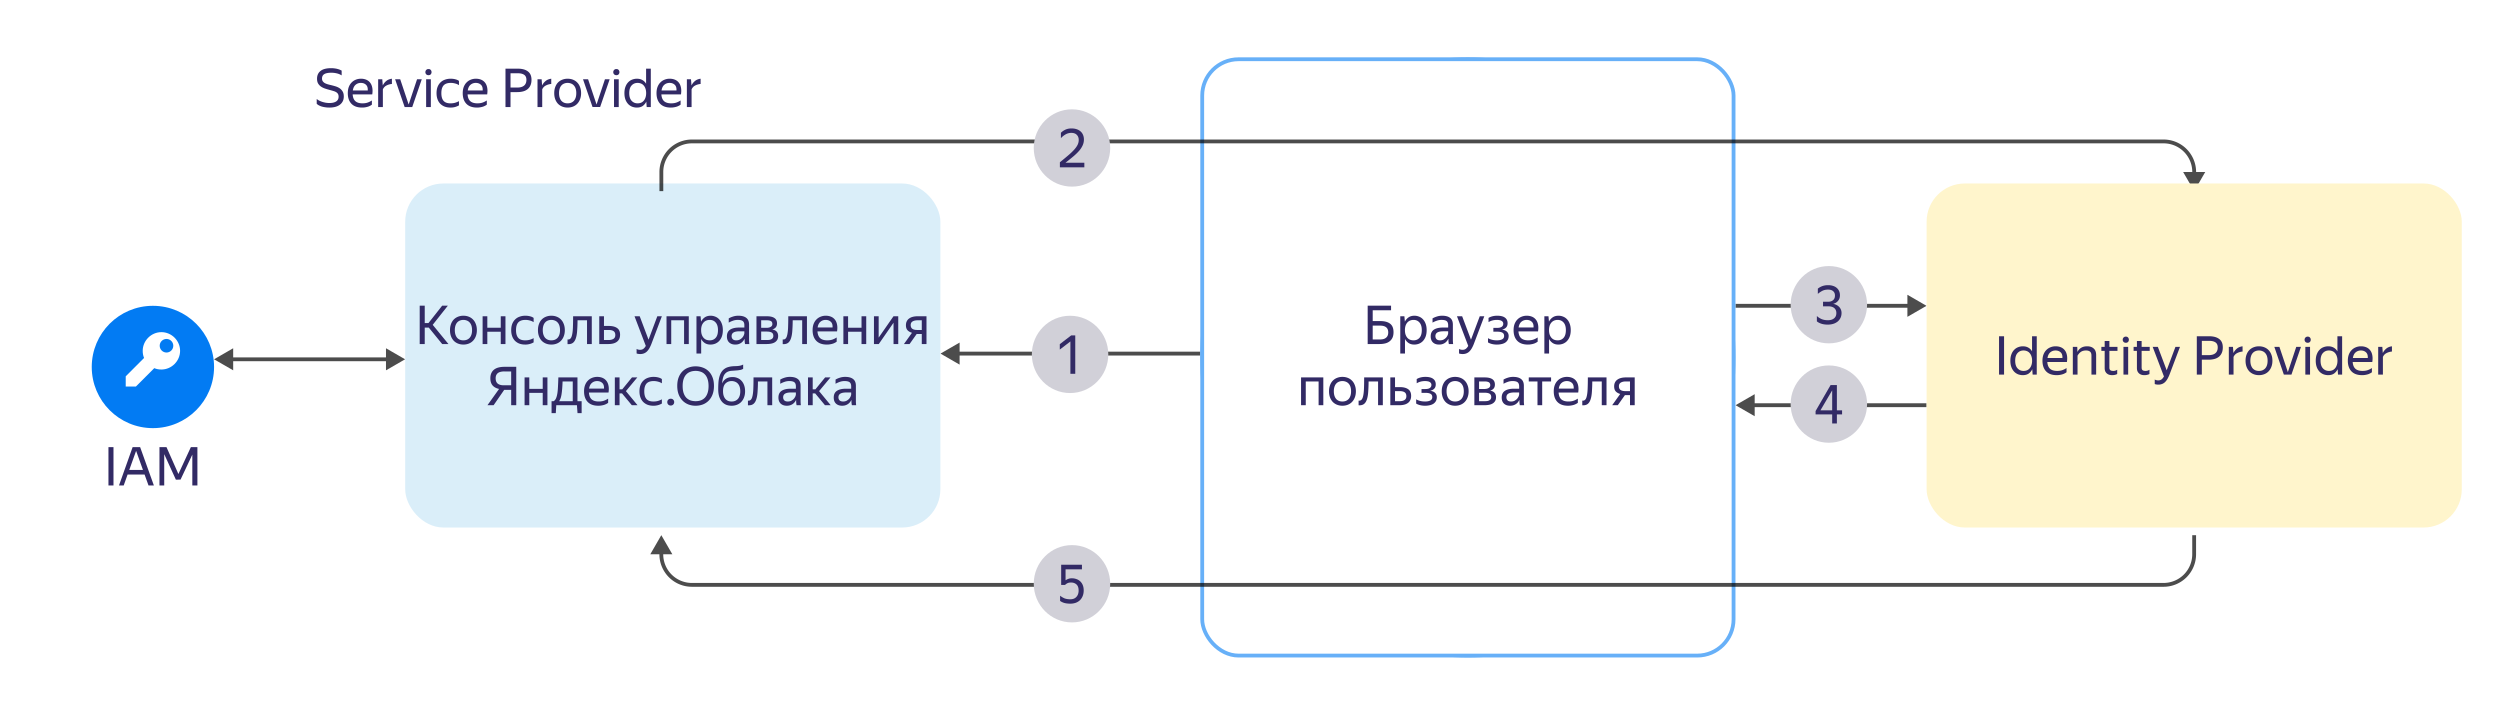 <svg xmlns="http://www.w3.org/2000/svg" width="654" height="186" fill="none" viewBox="0 0 654 186">
    <g clip-path="url(#clip0)">
        <path fill="#fff" d="M0 0h654v186H0z"/>
        <g filter="url(#filter0_d)">
            <ellipse cx="133" cy="84" fill="#fff" rx="124" ry="69"/>
            <ellipse cx="129.457" cy="82.467" fill="#fff" rx="62" ry="53.667"/>
            <rect width="248" height="138" x="9" y="15" fill="#fff" rx="15"/>
            <path fill="#322A65" d="M86.199 28.14a7.04 7.04 0 0 1-1.232-.098 5.918 5.918 0 0 1-.966-.224 4.977 4.977 0 0 1-.7-.322 2.774 2.774 0 0 1-.448-.35v-1.26c.14.121.322.247.546.378.224.121.48.233.77.336.298.103.616.187.952.252a5.79 5.79 0 0 0 1.078.098c.728 0 1.306-.135 1.736-.406.429-.28.644-.7.644-1.26 0-.28-.052-.509-.154-.686a1.248 1.248 0 0 0-.448-.462 2.61 2.61 0 0 0-.742-.322 20.18 20.18 0 0 0-1.022-.294c-.392-.103-.784-.22-1.176-.35a4.332 4.332 0 0 1-1.064-.518 2.622 2.622 0 0 1-.756-.812c-.187-.327-.28-.742-.28-1.246 0-.868.303-1.545.91-2.03.606-.485 1.535-.728 2.786-.728.364 0 .686.023.966.07.289.037.541.089.756.154.224.056.415.121.574.196.168.075.317.145.448.21v1.26a3.93 3.93 0 0 0-1.274-.532 6.055 6.055 0 0 0-1.47-.168c-.448 0-.826.037-1.134.112a2.01 2.01 0 0 0-.728.294 1.16 1.16 0 0 0-.406.476 1.52 1.52 0 0 0-.126.63c0 .28.06.513.182.7.13.187.298.345.504.476.214.121.457.224.728.308.27.084.555.159.854.224.392.093.793.2 1.204.322.41.121.779.29 1.106.504.326.215.592.495.798.84.214.336.322.775.322 1.316 0 .532-.108.985-.322 1.358a2.628 2.628 0 0 1-.826.896 3.501 3.501 0 0 1-1.19.504 6.247 6.247 0 0 1-1.4.154Zm11.085-.756a3.879 3.879 0 0 1-.378.238 4.38 4.38 0 0 1-.546.252 4.601 4.601 0 0 1-.728.182c-.27.056-.574.084-.91.084-1.222 0-2.151-.331-2.786-.994-.635-.663-.952-1.591-.952-2.786 0-.588.084-1.115.252-1.582.177-.467.42-.859.728-1.176a3.028 3.028 0 0 1 1.092-.742c.42-.177.877-.266 1.372-.266a3.5 3.5 0 0 1 1.4.266c.41.177.747.439 1.008.784.27.345.453.775.546 1.288.103.504.103 1.092 0 1.764h-5.124c.047.784.28 1.372.7 1.764.42.383 1.046.574 1.876.574.56 0 1.04-.08 1.442-.238a5.048 5.048 0 0 0 1.008-.518v1.106ZM94.4 21.686c-.532 0-.99.163-1.372.49-.383.327-.625.821-.728 1.484h3.906c.037-.672-.117-1.167-.462-1.484-.345-.327-.793-.49-1.344-.49Zm8.124.28a3.779 3.779 0 0 0-1.428.406c-.42.215-.733.55-.938 1.008V28h-1.232v-7.266h1.078l.126 1.582h.028c.205-.43.499-.803.882-1.12.392-.327.887-.527 1.484-.602v1.372ZM107.843 28h-1.988l-2.492-7.266h1.33l2.212 6.608 2.198-6.608h1.232L107.843 28Zm4.264-8.33c-.252 0-.453-.075-.602-.224a.805.805 0 0 1-.224-.574c0-.224.074-.415.224-.574.149-.159.35-.238.602-.238.242 0 .434.08.574.238.14.159.21.35.21.574 0 .224-.07.415-.21.574-.14.15-.332.224-.574.224Zm.602 1.064V28h-1.232v-7.266h1.232Zm5.144 7.406c-.56 0-1.069-.084-1.526-.252a3.335 3.335 0 0 1-1.148-.742 3.277 3.277 0 0 1-.728-1.19c-.168-.467-.252-.999-.252-1.596 0-.588.084-1.115.252-1.582.177-.467.425-.859.742-1.176a3.068 3.068 0 0 1 1.162-.742 4.27 4.27 0 0 1 1.554-.266c.448 0 .859.051 1.232.154.373.093.681.233.924.42v1.106a3.27 3.27 0 0 0-1.008-.434 4.156 4.156 0 0 0-1.134-.154c-.849 0-1.475.22-1.876.658-.392.439-.588 1.11-.588 2.016 0 .905.191 1.577.574 2.016.383.439.989.658 1.82.658.439 0 .84-.051 1.204-.154a4.969 4.969 0 0 0 1.008-.42v1.106a4.29 4.29 0 0 1-2.212.574Zm9.496-.756a3.979 3.979 0 0 1-.924.49 4.632 4.632 0 0 1-.728.182 4.51 4.51 0 0 1-.91.084c-1.223 0-2.152-.331-2.786-.994-.635-.663-.952-1.591-.952-2.786 0-.588.084-1.115.252-1.582.177-.467.42-.859.728-1.176a3.028 3.028 0 0 1 1.092-.742 3.49 3.49 0 0 1 1.372-.266c.522 0 .989.089 1.4.266.41.177.746.439 1.008.784.27.345.452.775.546 1.288.102.504.102 1.092 0 1.764h-5.124c.046.784.28 1.372.7 1.764.42.383 1.045.574 1.876.574.56 0 1.04-.08 1.442-.238a5.07 5.07 0 0 0 1.008-.518v1.106Zm-2.884-5.698c-.532 0-.99.163-1.372.49-.383.327-.626.821-.728 1.484h3.906c.037-.672-.117-1.167-.462-1.484-.346-.327-.794-.49-1.344-.49Zm7.77-3.724h3.206c1.138 0 2.02.238 2.646.714.634.467.952 1.2.952 2.198 0 .57-.094 1.06-.28 1.47-.178.401-.43.733-.756.994a3.153 3.153 0 0 1-1.176.574 5.734 5.734 0 0 1-1.498.182h-1.778V28h-1.316V17.962Zm1.316 1.204v3.738h1.778c.354 0 .676-.037.966-.112.289-.075.536-.191.742-.35.214-.159.378-.364.49-.616.121-.261.182-.574.182-.938 0-.607-.196-1.045-.588-1.316-.392-.27-.952-.406-1.68-.406h-1.89Zm10.659 2.8a3.779 3.779 0 0 0-1.428.406c-.42.215-.733.55-.938 1.008V28h-1.232v-7.266h1.078l.126 1.582h.028c.205-.43.499-.803.882-1.12.392-.327.886-.527 1.484-.602v1.372Zm4.278 6.174c-.495 0-.957-.084-1.386-.252a3.229 3.229 0 0 1-1.12-.728 3.542 3.542 0 0 1-.728-1.19c-.177-.467-.266-1.003-.266-1.61 0-.597.089-1.13.266-1.596.177-.476.42-.873.728-1.19.317-.317.691-.56 1.12-.728a3.767 3.767 0 0 1 1.386-.252c.504 0 .971.084 1.4.252.429.168.798.41 1.106.728.317.317.565.714.742 1.19.187.467.28.999.28 1.596 0 .607-.093 1.143-.28 1.61a3.433 3.433 0 0 1-.742 1.19c-.308.317-.677.56-1.106.728a3.807 3.807 0 0 1-1.4.252Zm0-1.106a2.5 2.5 0 0 0 .896-.154 2.04 2.04 0 0 0 .728-.49c.205-.224.364-.504.476-.84.112-.336.168-.733.168-1.19 0-.457-.056-.854-.168-1.19a2.168 2.168 0 0 0-.476-.826 1.828 1.828 0 0 0-.728-.49 2.322 2.322 0 0 0-.896-.168c-.327 0-.625.056-.896.168a1.845 1.845 0 0 0-.714.49c-.196.215-.35.49-.462.826a3.774 3.774 0 0 0-.168 1.19c0 .457.056.854.168 1.19.112.336.266.616.462.84.205.215.443.378.714.49a2.5 2.5 0 0 0 .896.154Zm8.505.966h-1.988l-2.492-7.266h1.33l2.212 6.608 2.198-6.608h1.232L156.993 28Zm4.264-8.33c-.252 0-.453-.075-.602-.224a.809.809 0 0 1-.224-.574.81.81 0 0 1 .224-.574c.149-.159.35-.238.602-.238.243 0 .434.08.574.238.14.159.21.35.21.574 0 .224-.07.415-.21.574-.14.15-.331.224-.574.224Zm.602 1.064V28h-1.232v-7.266h1.232Zm7.216 5.838a2.91 2.91 0 0 1-.938 1.148c-.401.28-.91.42-1.526.42a3.48 3.48 0 0 1-1.246-.224 2.997 2.997 0 0 1-1.036-.7 3.532 3.532 0 0 1-.714-1.176c-.177-.476-.266-1.036-.266-1.68 0-.635.089-1.185.266-1.652.178-.476.416-.868.714-1.176a2.76 2.76 0 0 1 1.036-.7 3.4 3.4 0 0 1 1.26-.238c.551 0 1.027.117 1.428.35.402.224.724.546.966.966v-3.948h1.232V28h-1.078l-.098-1.428Zm-2.282.462c.318 0 .612-.051.882-.154.271-.112.504-.28.7-.504a2.29 2.29 0 0 0 .476-.84c.122-.336.182-.728.182-1.176 0-.448-.06-.84-.182-1.176a2.29 2.29 0 0 0-.476-.84 1.736 1.736 0 0 0-.7-.49 2.28 2.28 0 0 0-.882-.168c-.644 0-1.171.229-1.582.686-.401.448-.602 1.11-.602 1.988 0 .887.206 1.554.616 2.002.411.448.934.672 1.568.672Zm11.251.35a3.979 3.979 0 0 1-.924.49 4.604 4.604 0 0 1-.728.182 4.51 4.51 0 0 1-.91.084c-1.223 0-2.151-.331-2.786-.994-.635-.663-.952-1.591-.952-2.786 0-.588.084-1.115.252-1.582.177-.467.42-.859.728-1.176a3.028 3.028 0 0 1 1.092-.742 3.49 3.49 0 0 1 1.372-.266 3.5 3.5 0 0 1 1.4.266c.411.177.747.439 1.008.784.271.345.453.775.546 1.288.103.504.103 1.092 0 1.764h-5.124c.047.784.28 1.372.7 1.764.42.383 1.045.574 1.876.574.56 0 1.041-.08 1.442-.238a5.07 5.07 0 0 0 1.008-.518v1.106Zm-2.884-5.698c-.532 0-.989.163-1.372.49-.383.327-.625.821-.728 1.484h3.906c.037-.672-.117-1.167-.462-1.484-.345-.327-.793-.49-1.344-.49Zm8.124.28a3.779 3.779 0 0 0-1.428.406c-.42.215-.733.55-.938 1.008V28h-1.232v-7.266h1.078l.126 1.582h.028c.205-.43.499-.803.882-1.12.392-.327.886-.527 1.484-.602v1.372Z"/>
        </g>
        <g filter="url(#filter1_d)">
            <ellipse cx="133" cy="93.5" fill="#fff" rx="124" ry="78.5"/>
            <ellipse cx="129.457" cy="91.756" fill="#fff" rx="62" ry="61.056"/>
            <rect width="248" height="157" x="9" y="15" fill="#fff" rx="15"/>
            <path fill="#322A65" d="M86.199 28.14a7.04 7.04 0 0 1-1.232-.098 5.918 5.918 0 0 1-.966-.224 4.977 4.977 0 0 1-.7-.322 2.774 2.774 0 0 1-.448-.35v-1.26c.14.121.322.247.546.378.224.121.48.233.77.336.298.103.616.187.952.252a5.79 5.79 0 0 0 1.078.098c.728 0 1.306-.135 1.736-.406.429-.28.644-.7.644-1.26 0-.28-.052-.509-.154-.686a1.248 1.248 0 0 0-.448-.462 2.61 2.61 0 0 0-.742-.322 20.18 20.18 0 0 0-1.022-.294c-.392-.103-.784-.22-1.176-.35a4.332 4.332 0 0 1-1.064-.518 2.622 2.622 0 0 1-.756-.812c-.187-.327-.28-.742-.28-1.246 0-.868.303-1.545.91-2.03.606-.485 1.535-.728 2.786-.728.364 0 .686.023.966.07.289.037.541.089.756.154.224.056.415.121.574.196.168.075.317.145.448.21v1.26a3.93 3.93 0 0 0-1.274-.532 6.055 6.055 0 0 0-1.47-.168c-.448 0-.826.037-1.134.112a2.01 2.01 0 0 0-.728.294 1.16 1.16 0 0 0-.406.476 1.52 1.52 0 0 0-.126.63c0 .28.06.513.182.7.13.187.298.345.504.476.214.121.457.224.728.308.27.084.555.159.854.224.392.093.793.2 1.204.322.41.121.779.29 1.106.504.326.215.592.495.798.84.214.336.322.775.322 1.316 0 .532-.108.985-.322 1.358a2.628 2.628 0 0 1-.826.896 3.501 3.501 0 0 1-1.19.504 6.247 6.247 0 0 1-1.4.154Zm11.085-.756a3.879 3.879 0 0 1-.378.238 4.38 4.38 0 0 1-.546.252 4.601 4.601 0 0 1-.728.182c-.27.056-.574.084-.91.084-1.222 0-2.151-.331-2.786-.994-.635-.663-.952-1.591-.952-2.786 0-.588.084-1.115.252-1.582.177-.467.42-.859.728-1.176a3.028 3.028 0 0 1 1.092-.742c.42-.177.877-.266 1.372-.266a3.5 3.5 0 0 1 1.4.266c.41.177.747.439 1.008.784.27.345.453.775.546 1.288.103.504.103 1.092 0 1.764h-5.124c.047.784.28 1.372.7 1.764.42.383 1.046.574 1.876.574.56 0 1.04-.08 1.442-.238a5.048 5.048 0 0 0 1.008-.518v1.106ZM94.4 21.686c-.532 0-.99.163-1.372.49-.383.327-.625.821-.728 1.484h3.906c.037-.672-.117-1.167-.462-1.484-.345-.327-.793-.49-1.344-.49Zm8.124.28a3.779 3.779 0 0 0-1.428.406c-.42.215-.733.55-.938 1.008V28h-1.232v-7.266h1.078l.126 1.582h.028c.205-.43.499-.803.882-1.12.392-.327.887-.527 1.484-.602v1.372ZM107.843 28h-1.988l-2.492-7.266h1.33l2.212 6.608 2.198-6.608h1.232L107.843 28Zm4.264-8.33c-.252 0-.453-.075-.602-.224a.805.805 0 0 1-.224-.574c0-.224.074-.415.224-.574.149-.159.35-.238.602-.238.242 0 .434.08.574.238.14.159.21.35.21.574 0 .224-.07.415-.21.574-.14.15-.332.224-.574.224Zm.602 1.064V28h-1.232v-7.266h1.232Zm5.144 7.406c-.56 0-1.069-.084-1.526-.252a3.335 3.335 0 0 1-1.148-.742 3.277 3.277 0 0 1-.728-1.19c-.168-.467-.252-.999-.252-1.596 0-.588.084-1.115.252-1.582.177-.467.425-.859.742-1.176a3.068 3.068 0 0 1 1.162-.742 4.27 4.27 0 0 1 1.554-.266c.448 0 .859.051 1.232.154.373.093.681.233.924.42v1.106a3.27 3.27 0 0 0-1.008-.434 4.156 4.156 0 0 0-1.134-.154c-.849 0-1.475.22-1.876.658-.392.439-.588 1.11-.588 2.016 0 .905.191 1.577.574 2.016.383.439.989.658 1.82.658.439 0 .84-.051 1.204-.154a4.969 4.969 0 0 0 1.008-.42v1.106a4.29 4.29 0 0 1-2.212.574Zm9.496-.756a3.979 3.979 0 0 1-.924.49 4.632 4.632 0 0 1-.728.182 4.51 4.51 0 0 1-.91.084c-1.223 0-2.152-.331-2.786-.994-.635-.663-.952-1.591-.952-2.786 0-.588.084-1.115.252-1.582.177-.467.42-.859.728-1.176a3.028 3.028 0 0 1 1.092-.742 3.49 3.49 0 0 1 1.372-.266c.522 0 .989.089 1.4.266.41.177.746.439 1.008.784.27.345.452.775.546 1.288.102.504.102 1.092 0 1.764h-5.124c.046.784.28 1.372.7 1.764.42.383 1.045.574 1.876.574.56 0 1.04-.08 1.442-.238a5.07 5.07 0 0 0 1.008-.518v1.106Zm-2.884-5.698c-.532 0-.99.163-1.372.49-.383.327-.626.821-.728 1.484h3.906c.037-.672-.117-1.167-.462-1.484-.346-.327-.794-.49-1.344-.49Zm7.77-3.724h3.206c1.138 0 2.02.238 2.646.714.634.467.952 1.2.952 2.198 0 .57-.094 1.06-.28 1.47-.178.401-.43.733-.756.994a3.153 3.153 0 0 1-1.176.574 5.734 5.734 0 0 1-1.498.182h-1.778V28h-1.316V17.962Zm1.316 1.204v3.738h1.778c.354 0 .676-.037.966-.112.289-.075.536-.191.742-.35.214-.159.378-.364.49-.616.121-.261.182-.574.182-.938 0-.607-.196-1.045-.588-1.316-.392-.27-.952-.406-1.68-.406h-1.89Zm10.659 2.8a3.779 3.779 0 0 0-1.428.406c-.42.215-.733.55-.938 1.008V28h-1.232v-7.266h1.078l.126 1.582h.028c.205-.43.499-.803.882-1.12.392-.327.886-.527 1.484-.602v1.372Zm4.278 6.174c-.495 0-.957-.084-1.386-.252a3.229 3.229 0 0 1-1.12-.728 3.542 3.542 0 0 1-.728-1.19c-.177-.467-.266-1.003-.266-1.61 0-.597.089-1.13.266-1.596.177-.476.42-.873.728-1.19.317-.317.691-.56 1.12-.728a3.767 3.767 0 0 1 1.386-.252c.504 0 .971.084 1.4.252.429.168.798.41 1.106.728.317.317.565.714.742 1.19.187.467.28.999.28 1.596 0 .607-.093 1.143-.28 1.61a3.433 3.433 0 0 1-.742 1.19c-.308.317-.677.56-1.106.728a3.807 3.807 0 0 1-1.4.252Zm0-1.106a2.5 2.5 0 0 0 .896-.154 2.04 2.04 0 0 0 .728-.49c.205-.224.364-.504.476-.84.112-.336.168-.733.168-1.19 0-.457-.056-.854-.168-1.19a2.168 2.168 0 0 0-.476-.826 1.828 1.828 0 0 0-.728-.49 2.322 2.322 0 0 0-.896-.168c-.327 0-.625.056-.896.168a1.845 1.845 0 0 0-.714.49c-.196.215-.35.49-.462.826a3.774 3.774 0 0 0-.168 1.19c0 .457.056.854.168 1.19.112.336.266.616.462.84.205.215.443.378.714.49a2.5 2.5 0 0 0 .896.154Zm8.505.966h-1.988l-2.492-7.266h1.33l2.212 6.608 2.198-6.608h1.232L156.993 28Zm4.264-8.33c-.252 0-.453-.075-.602-.224a.809.809 0 0 1-.224-.574.81.81 0 0 1 .224-.574c.149-.159.35-.238.602-.238.243 0 .434.08.574.238.14.159.21.35.21.574 0 .224-.07.415-.21.574-.14.15-.331.224-.574.224Zm.602 1.064V28h-1.232v-7.266h1.232Zm7.216 5.838a2.91 2.91 0 0 1-.938 1.148c-.401.28-.91.42-1.526.42a3.48 3.48 0 0 1-1.246-.224 2.997 2.997 0 0 1-1.036-.7 3.532 3.532 0 0 1-.714-1.176c-.177-.476-.266-1.036-.266-1.68 0-.635.089-1.185.266-1.652.178-.476.416-.868.714-1.176a2.76 2.76 0 0 1 1.036-.7 3.4 3.4 0 0 1 1.26-.238c.551 0 1.027.117 1.428.35.402.224.724.546.966.966v-3.948h1.232V28h-1.078l-.098-1.428Zm-2.282.462c.318 0 .612-.051.882-.154.271-.112.504-.28.7-.504a2.29 2.29 0 0 0 .476-.84c.122-.336.182-.728.182-1.176 0-.448-.06-.84-.182-1.176a2.29 2.29 0 0 0-.476-.84 1.736 1.736 0 0 0-.7-.49 2.28 2.28 0 0 0-.882-.168c-.644 0-1.171.229-1.582.686-.401.448-.602 1.11-.602 1.988 0 .887.206 1.554.616 2.002.411.448.934.672 1.568.672Zm11.251.35a3.979 3.979 0 0 1-.924.49 4.604 4.604 0 0 1-.728.182 4.51 4.51 0 0 1-.91.084c-1.223 0-2.151-.331-2.786-.994-.635-.663-.952-1.591-.952-2.786 0-.588.084-1.115.252-1.582.177-.467.42-.859.728-1.176a3.028 3.028 0 0 1 1.092-.742 3.49 3.49 0 0 1 1.372-.266 3.5 3.5 0 0 1 1.4.266c.411.177.747.439 1.008.784.271.345.453.775.546 1.288.103.504.103 1.092 0 1.764h-5.124c.047.784.28 1.372.7 1.764.42.383 1.045.574 1.876.574.56 0 1.041-.08 1.442-.238a5.07 5.07 0 0 0 1.008-.518v1.106Zm-2.884-5.698c-.532 0-.989.163-1.372.49-.383.327-.625.821-.728 1.484h3.906c.037-.672-.117-1.167-.462-1.484-.345-.327-.793-.49-1.344-.49Zm8.124.28a3.779 3.779 0 0 0-1.428.406c-.42.215-.733.55-.938 1.008V28h-1.232v-7.266h1.078l.126 1.582h.028c.205-.43.499-.803.882-1.12.392-.327.886-.527 1.484-.602v1.372Z"/>
        </g>
        <path fill="#000" fill-opacity=".7" d="m503.974 80-5-2.887v5.774l5-2.887ZM454 80.5h45.475v-1H454v1Zm.026 25.5 5 2.887v-5.774l-5 2.887Zm49.974-.5h-45.475v1H504v-1Z"/>
        <ellipse cx="478.429" cy="79.711" fill="#D1D0D8" rx="10" ry="10.111"/>
        <path fill="#322A65" d="M481.748 81.88c0 .466-.089.886-.266 1.26a2.883 2.883 0 0 1-.742.966 3.371 3.371 0 0 1-1.134.602c-.439.14-.924.21-1.456.21-.653 0-1.218-.08-1.694-.238-.476-.159-.863-.364-1.162-.616v-1.4c.299.298.691.56 1.176.784.485.214 1.05.322 1.694.322.691 0 1.232-.164 1.624-.49.401-.327.602-.784.602-1.372 0-.56-.177-.994-.532-1.302-.355-.318-.91-.476-1.666-.476h-1.288v-1.19h1.344c.532 0 .961-.14 1.288-.42.327-.28.49-.686.49-1.218 0-.476-.154-.85-.462-1.12-.308-.28-.751-.42-1.33-.42-.597 0-1.111.112-1.54.336a6.2 6.2 0 0 0-1.148.784V75.51a4.03 4.03 0 0 1 1.162-.658c.448-.168.961-.252 1.54-.252.476 0 .905.065 1.288.196.383.121.705.298.966.532.271.233.476.513.616.84.14.317.21.672.21 1.064 0 .317-.047.602-.14.854a2.016 2.016 0 0 1-.392.658 2.298 2.298 0 0 1-.56.476c-.215.121-.443.21-.686.266.289.046.565.135.826.266.271.13.509.298.714.504.205.196.364.434.476.714.121.27.182.574.182.91Z"/>
        <ellipse cx="478.429" cy="105.711" fill="#D1D0D8" rx="10" ry="10.111"/>
        <path fill="#322A65" d="M480.53 108.398v2.38h-1.232v-2.38h-4.34v-.868l3.92-6.79h1.652v6.594h1.358v1.064h-1.358Zm-1.232-1.064v-5.222l-3.066 5.222h3.066Z"/>
        <path fill="#000" fill-opacity=".7" d="m56 93.99 5 2.887v-5.774l-5 2.887Zm49.974 0-5-2.887v5.774l5-2.887Zm-45.47.5h40.971v-1H60.504v1Zm185.531-1.99 5-2.887v5.774l-5-2.887ZM314 93h-63.465v-1H314v1Z"/>
        <ellipse cx="279.929" cy="92.711" fill="#D1D0D8" rx="10" ry="10.111"/>
        <path fill="#322A65" d="M281.288 97.778h-1.274v-8.456l-2.772 2.128v-1.414l2.982-2.296h1.064v10.038Z"/>
        <g filter="url(#filter2_d)">
            <path fill="#027BF3" fill-rule="evenodd" d="M40 110c8.837 0 16-7.163 16-16s-7.163-16-16-16-16 7.163-16 16 7.163 16 16 16Z" clip-rule="evenodd"/>
        </g>
        <path fill="#fff" d="M42.222 86.889c-2.666 0-4.889 2.222-4.889 4.889 0 .622.09 1.244.356 1.866l-4.8 4.8v2.667h2.667l4.8-4.8c.622.267 1.244.356 1.866.356 2.667 0 4.89-2.223 4.89-4.89 0-2.666-2.223-4.888-4.89-4.888Zm1.334 5.333c-.978 0-1.778-.8-1.778-1.778 0-.977.8-1.777 1.778-1.777.977 0 1.777.8 1.777 1.777 0 .978-.8 1.778-1.777 1.778Z"/>
        <path fill="#322A65" d="M29.688 116.962V127h-1.316v-10.038h1.316Zm5.009 0h1.96L40.255 127h-1.4l-1.036-2.87H33.38L32.359 127h-1.232l3.57-10.038Zm2.702 5.978-1.792-4.998-1.792 4.998h3.584Zm9.273 1.064 3.262-7.042h1.708V127h-1.33v-8.078l-3.08 6.538-.658.014h-.588l.014-.014-3.038-6.65V127h-1.246v-10.038h1.834l3.122 7.042Z"/>
        <rect width="140" height="90" x="106" y="48" fill="#DAEEF9" rx="10"/>
        <path fill="#322A65" d="M112.174 85.702h-1.064V90h-1.316V79.962h1.316v4.55h.98l3.584-4.55h1.484l-3.962 5.012L117.312 90h-1.638l-3.5-4.298Zm9.047 4.438c-.494 0-.956-.084-1.386-.252a3.238 3.238 0 0 1-1.12-.728 3.558 3.558 0 0 1-.728-1.19c-.177-.467-.266-1.003-.266-1.61 0-.597.089-1.13.266-1.596a3.38 3.38 0 0 1 .728-1.19c.318-.317.691-.56 1.12-.728.43-.168.892-.252 1.386-.252.504 0 .971.084 1.4.252.43.168.798.41 1.106.728.318.317.565.714.742 1.19.187.467.28.999.28 1.596 0 .607-.093 1.143-.28 1.61a3.418 3.418 0 0 1-.742 1.19c-.308.317-.676.56-1.106.728a3.807 3.807 0 0 1-1.4.252Zm0-1.106c.327 0 .626-.051.896-.154a2.04 2.04 0 0 0 .728-.49 2.29 2.29 0 0 0 .476-.84c.112-.336.168-.733.168-1.19 0-.457-.056-.854-.168-1.19a2.156 2.156 0 0 0-.476-.826 1.828 1.828 0 0 0-.728-.49 2.318 2.318 0 0 0-.896-.168c-.326 0-.625.056-.896.168a1.86 1.86 0 0 0-.714.49c-.196.215-.35.49-.462.826a3.774 3.774 0 0 0-.168 1.19c0 .457.056.854.168 1.19.112.336.266.616.462.84.206.215.444.378.714.49.271.103.57.154.896.154Zm9.776-2.254h-3.514V90h-1.232v-7.266h1.232v2.996h3.514v-2.996h1.232V90h-1.232v-3.22Zm6.388 3.36c-.56 0-1.068-.084-1.526-.252a3.345 3.345 0 0 1-1.148-.742 3.277 3.277 0 0 1-.728-1.19c-.168-.467-.252-.999-.252-1.596 0-.588.084-1.115.252-1.582.178-.467.425-.859.742-1.176a3.076 3.076 0 0 1 1.162-.742 4.278 4.278 0 0 1 1.554-.266c.448 0 .859.051 1.232.154.374.093.682.233.924.42v1.106a3.25 3.25 0 0 0-1.008-.434 4.156 4.156 0 0 0-1.134-.154c-.849 0-1.474.22-1.876.658-.392.439-.588 1.11-.588 2.016 0 .905.192 1.577.574 2.016.383.439.99.658 1.82.658.439 0 .84-.051 1.204-.154.374-.112.71-.252 1.008-.42v1.106a4.29 4.29 0 0 1-2.212.574Zm6.846 0c-.494 0-.956-.084-1.386-.252a3.238 3.238 0 0 1-1.12-.728 3.558 3.558 0 0 1-.728-1.19c-.177-.467-.266-1.003-.266-1.61 0-.597.089-1.13.266-1.596a3.38 3.38 0 0 1 .728-1.19c.318-.317.691-.56 1.12-.728.43-.168.892-.252 1.386-.252.504 0 .971.084 1.4.252.43.168.798.41 1.106.728.318.317.565.714.742 1.19.187.467.28.999.28 1.596 0 .607-.093 1.143-.28 1.61a3.418 3.418 0 0 1-.742 1.19c-.308.317-.676.56-1.106.728a3.807 3.807 0 0 1-1.4.252Zm0-1.106c.327 0 .626-.051.896-.154a2.04 2.04 0 0 0 .728-.49 2.29 2.29 0 0 0 .476-.84c.112-.336.168-.733.168-1.19 0-.457-.056-.854-.168-1.19a2.156 2.156 0 0 0-.476-.826 1.828 1.828 0 0 0-.728-.49 2.318 2.318 0 0 0-.896-.168c-.326 0-.625.056-.896.168a1.86 1.86 0 0 0-.714.49c-.196.215-.35.49-.462.826a3.774 3.774 0 0 0-.168 1.19c0 .457.056.854.168 1.19.112.336.266.616.462.84.206.215.444.378.714.49.271.103.57.154.896.154Zm5.385-1.288c.131-.476.215-1.12.252-1.932a69.85 69.85 0 0 0 .056-3.08h4.886V90h-1.246v-6.216h-2.478a42.616 42.616 0 0 1-.098 2.66c-.047.775-.154 1.428-.322 1.96-.159.532-.397.938-.714 1.218-.308.27-.723.406-1.246.406h-.112a.657.657 0 0 1-.126-.014v-1.218c.047.01.107.014.182.014.476 0 .798-.355.966-1.064Zm12.596-.168c0 .42-.075.784-.224 1.092a2 2 0 0 1-.63.756c-.271.196-.593.34-.966.434-.374.093-.78.14-1.218.14h-2.408v-7.266h1.232v2.534h1.26c.924 0 1.647.182 2.17.546.522.364.784.952.784 1.764Zm-4.214-1.26v2.632h1.176c.532 0 .961-.098 1.288-.294.336-.205.504-.541.504-1.008 0-.476-.15-.817-.448-1.022-.299-.205-.719-.308-1.26-.308h-1.26Zm12.429 3.598a8.4 8.4 0 0 1-.532 1.148 3.86 3.86 0 0 1-.63.854 2.262 2.262 0 0 1-.784.518c-.29.121-.621.182-.994.182-.187 0-.36-.014-.518-.042a1.55 1.55 0 0 1-.434-.112v-1.19c.102.075.233.13.392.168.158.047.331.07.518.07.345 0 .63-.084.854-.252.224-.159.438-.415.644-.77l-2.954-7.756h1.358l2.31 6.132 2.296-6.132h1.19l-2.716 7.182Zm3.935-7.182h5.824V90h-1.232v-6.216h-3.36V90h-1.232v-7.266Zm11.488 7.406c-.56 0-1.045-.13-1.456-.392a2.856 2.856 0 0 1-.966-1.078v3.808h-1.232v-9.744h1.078l.126 1.414c.243-.476.57-.854.98-1.134.411-.28.92-.42 1.526-.42.42 0 .822.08 1.204.238.392.15.733.383 1.022.7.299.308.532.7.7 1.176.178.467.266 1.017.266 1.652 0 .644-.088 1.204-.266 1.68a3.5 3.5 0 0 1-.714 1.176 2.988 2.988 0 0 1-1.036.7 3.43 3.43 0 0 1-1.232.224Zm-.182-1.106c.644 0 1.162-.22 1.554-.658.402-.448.602-1.12.602-2.016 0-.877-.2-1.54-.602-1.988-.392-.457-.91-.686-1.554-.686-.317 0-.616.056-.896.168-.27.112-.508.28-.714.504a2.45 2.45 0 0 0-.476.826 3.723 3.723 0 0 0-.168 1.176c0 .448.056.84.168 1.176.122.336.28.616.476.84.206.224.444.392.714.504.28.103.579.154.896.154Zm9.111-.42a4.34 4.34 0 0 1-.322.532 2.444 2.444 0 0 1-1.19.854c-.262.093-.57.14-.924.14-.654 0-1.181-.182-1.582-.546-.402-.373-.602-.905-.602-1.596 0-.793.275-1.377.826-1.75.56-.373 1.353-.56 2.38-.56h1.358v-.602c0-.504-.131-.863-.392-1.078-.262-.215-.71-.322-1.344-.322a3.63 3.63 0 0 0-1.274.224c-.402.14-.761.303-1.078.49v-1.106a5.42 5.42 0 0 1 1.05-.462 4.374 4.374 0 0 1 1.47-.238c.914 0 1.61.191 2.086.574.476.373.714.957.714 1.75v4.2c.009.103.014.21.014.322.009.112.018.22.028.322.009.093.018.173.028.238h-1.12a6.4 6.4 0 0 1-.084-.546 8.197 8.197 0 0 1-.028-.63l-.014-.21Zm-2.17.42c.382 0 .709-.08.98-.238.27-.159.49-.34.658-.546.168-.215.289-.42.364-.616.074-.205.112-.35.112-.434v-.532h-1.232c-.738 0-1.274.107-1.61.322-.327.205-.49.518-.49.938 0 .327.098.593.294.798.196.205.504.308.924.308Zm5.283-6.3h2.716c.877 0 1.54.154 1.988.462.448.299.672.77.672 1.414 0 .43-.112.775-.336 1.036-.215.252-.523.434-.924.546 1.036.168 1.554.742 1.554 1.722 0 .373-.075.695-.224.966a1.86 1.86 0 0 1-.616.644c-.262.168-.579.29-.952.364a5.926 5.926 0 0 1-1.19.112h-2.688v-7.266Zm1.232 1.05v1.974h1.372c.466 0 .84-.084 1.12-.252.289-.168.434-.41.434-.728 0-.383-.126-.644-.378-.784s-.612-.21-1.078-.21h-1.47Zm0 2.954v2.212h1.442c.261 0 .494-.014.7-.042a1.71 1.71 0 0 0 .546-.182.912.912 0 0 0 .364-.336.99.99 0 0 0 .126-.518c0-.42-.145-.714-.434-.882-.29-.168-.724-.252-1.302-.252h-1.442Zm6.779 1.008c.131-.476.215-1.12.252-1.932a69.85 69.85 0 0 0 .056-3.08h4.886V90h-1.246v-6.216h-2.478a42.616 42.616 0 0 1-.098 2.66c-.047.775-.154 1.428-.322 1.96-.159.532-.397.938-.714 1.218-.308.27-.723.406-1.246.406h-.112a.657.657 0 0 1-.126-.014v-1.218c.047.01.107.014.182.014.476 0 .798-.355.966-1.064Zm12.974 1.638a3.979 3.979 0 0 1-.924.49 4.604 4.604 0 0 1-.728.182 4.51 4.51 0 0 1-.91.084c-1.223 0-2.151-.331-2.786-.994-.635-.663-.952-1.591-.952-2.786 0-.588.084-1.115.252-1.582.177-.467.42-.859.728-1.176a3.028 3.028 0 0 1 1.092-.742 3.49 3.49 0 0 1 1.372-.266 3.5 3.5 0 0 1 1.4.266c.411.177.747.439 1.008.784.271.345.453.775.546 1.288.103.504.103 1.092 0 1.764h-5.124c.047.784.28 1.372.7 1.764.42.383 1.045.574 1.876.574.56 0 1.041-.08 1.442-.238a5.07 5.07 0 0 0 1.008-.518v1.106Zm-2.884-5.698c-.532 0-.989.163-1.372.49-.383.327-.625.821-.728 1.484h3.906c.037-.672-.117-1.167-.462-1.484-.345-.327-.793-.49-1.344-.49Zm9.381 3.094h-3.514V90h-1.232v-7.266h1.232v2.996h3.514v-2.996h1.232V90h-1.232v-3.22Zm4.484 1.54 3.878-5.586h1.246V90h-1.232v-5.572L229.886 90h-1.26v-7.266h1.232v5.586Zm7.135-3.234c0-.41.075-.76.224-1.05.15-.299.36-.541.63-.728.271-.196.593-.34.966-.434.374-.093.78-.14 1.218-.14h2.338V90h-1.232v-2.632h-1.33L237.945 90h-1.47l2.1-2.94c-.504-.15-.896-.378-1.176-.686-.27-.308-.406-.737-.406-1.288Zm4.144 1.232v-2.534h-1.106c-.522 0-.952.098-1.288.294-.336.196-.504.513-.504.952 0 .457.15.789.448.994.299.196.724.294 1.274.294h1.176Zm-112.86 12.64c0-.532.089-.985.266-1.358a2.46 2.46 0 0 1 .742-.938 3.24 3.24 0 0 1 1.162-.532 6.12 6.12 0 0 1 1.484-.168h3.122V106h-1.33v-4.018h-1.82L129.131 106h-1.61l3.038-4.256c-.737-.159-1.302-.462-1.694-.91-.392-.457-.588-1.083-.588-1.876Zm5.446 1.834v-3.626h-1.792a4.07 4.07 0 0 0-.924.098 1.951 1.951 0 0 0-.714.294 1.44 1.44 0 0 0-.462.56c-.112.224-.168.504-.168.84 0 .635.182 1.101.546 1.4.364.289.891.434 1.582.434h1.932Zm8.253 1.988h-3.514V106h-1.232v-7.266h1.232v2.996h3.514v-2.996h1.232V106h-1.232v-3.22Zm2.86 2.17c.261-.159.466-.406.616-.742.149-.336.266-.761.35-1.274.084-.513.14-1.12.168-1.82.037-.7.07-1.493.098-2.38h4.998v6.216h1.092v3.122h-1.078l-.154-2.072h-5.404l-.126 2.072h-1.106v-3.122h.546Zm4.998 0v-5.166h-2.66c-.047 1.372-.136 2.473-.266 3.304-.122.821-.336 1.442-.644 1.862h3.57Zm9.256.434a3.919 3.919 0 0 1-.378.238c-.15.084-.332.168-.546.252a4.632 4.632 0 0 1-.728.182 4.51 4.51 0 0 1-.91.084c-1.223 0-2.152-.331-2.786-.994-.635-.663-.952-1.591-.952-2.786 0-.588.084-1.115.252-1.582.177-.467.42-.859.728-1.176a3.028 3.028 0 0 1 1.092-.742 3.49 3.49 0 0 1 1.372-.266c.522 0 .989.089 1.4.266.41.177.746.439 1.008.784.27.345.452.775.546 1.288.102.504.102 1.092 0 1.764h-5.124c.046.784.28 1.372.7 1.764.42.383 1.045.574 1.876.574.56 0 1.04-.079 1.442-.238a5.07 5.07 0 0 0 1.008-.518v1.106Zm-2.884-5.698c-.532 0-.99.163-1.372.49-.383.327-.626.821-.728 1.484h3.906c.037-.672-.117-1.167-.462-1.484-.346-.327-.794-.49-1.344-.49Zm6.511 3.22h-.644V106h-1.232v-7.266h1.232v3.122h.7l2.548-3.122h1.4l-2.982 3.584 3.038 3.682h-1.498l-2.562-3.094Zm8.219 3.234c-.56 0-1.069-.084-1.526-.252a3.335 3.335 0 0 1-1.148-.742 3.277 3.277 0 0 1-.728-1.19c-.168-.467-.252-.999-.252-1.596 0-.588.084-1.115.252-1.582.177-.467.425-.859.742-1.176a3.068 3.068 0 0 1 1.162-.742 4.27 4.27 0 0 1 1.554-.266c.448 0 .859.051 1.232.154.373.093.681.233.924.42v1.106a3.27 3.27 0 0 0-1.008-.434 4.156 4.156 0 0 0-1.134-.154c-.849 0-1.475.22-1.876.658-.392.439-.588 1.111-.588 2.016s.191 1.577.574 2.016c.383.439.989.658 1.82.658.439 0 .84-.051 1.204-.154a4.969 4.969 0 0 0 1.008-.42v1.106a4.29 4.29 0 0 1-2.212.574Zm4.536-.056c-.271 0-.49-.084-.658-.252a.884.884 0 0 1-.252-.63c0-.261.084-.476.252-.644.168-.168.387-.252.658-.252.261 0 .476.084.644.252a.873.873 0 0 1 .252.644.884.884 0 0 1-.252.63.873.873 0 0 1-.644.252Zm6.499.056a5.264 5.264 0 0 1-1.89-.336 4.344 4.344 0 0 1-1.526-1.008 4.783 4.783 0 0 1-1.022-1.624c-.243-.644-.364-1.386-.364-2.226 0-.84.121-1.577.364-2.212.252-.644.593-1.176 1.022-1.596.429-.43.938-.751 1.526-.966a5.264 5.264 0 0 1 1.89-.336c.681 0 1.316.112 1.904.336a4.132 4.132 0 0 1 1.526.966c.429.43.765.966 1.008 1.61.243.635.364 1.372.364 2.212 0 .831-.121 1.568-.364 2.212a4.622 4.622 0 0 1-1.008 1.624 4.344 4.344 0 0 1-1.526 1.008 5.305 5.305 0 0 1-1.904.336Zm0-1.19c.485 0 .933-.07 1.344-.21a2.786 2.786 0 0 0 1.064-.686c.308-.317.546-.728.714-1.232.177-.504.266-1.115.266-1.834 0-.719-.089-1.33-.266-1.834-.168-.504-.406-.91-.714-1.218a2.587 2.587 0 0 0-1.064-.686 3.909 3.909 0 0 0-1.344-.224c-.485 0-.933.075-1.344.224-.411.14-.77.369-1.078.686-.299.308-.537.714-.714 1.218-.168.504-.252 1.115-.252 1.834 0 .719.084 1.33.252 1.834.177.504.415.915.714 1.232.308.308.667.537 1.078.686.411.14.859.21 1.344.21Zm12.943-2.59c0 .607-.093 1.143-.28 1.61a3.418 3.418 0 0 1-.742 1.19c-.308.317-.676.56-1.106.728a3.807 3.807 0 0 1-1.4.252c-.513 0-.984-.084-1.414-.252a2.922 2.922 0 0 1-1.106-.798c-.308-.355-.55-.803-.728-1.344-.168-.541-.252-1.181-.252-1.918 0-.607.019-1.185.056-1.736.038-.55.122-1.06.252-1.526.131-.476.318-.9.56-1.274a3.084 3.084 0 0 1 1.736-1.26c.252-.075.504-.13.756-.168a7.71 7.71 0 0 1 .784-.07l.77-.028c.374-.028.686-.075.938-.14.252-.065.476-.154.672-.266v1.12a2.16 2.16 0 0 1-.658.28 9.303 9.303 0 0 1-.826.126 57.56 57.56 0 0 1-1.47.112c-.438.019-.84.121-1.204.308a2.178 2.178 0 0 0-.994 1.176c-.186.513-.303 1.125-.35 1.834.486-1.12 1.4-1.68 2.744-1.68.458 0 .882.084 1.274.252.402.159.747.397 1.036.714.299.317.532.709.7 1.176.168.457.252.985.252 1.582Zm-3.528 2.674c.327 0 .626-.051.896-.154a2.04 2.04 0 0 0 .728-.49 2.29 2.29 0 0 0 .476-.84c.112-.336.168-.733.168-1.19 0-.457-.056-.854-.168-1.19a2.158 2.158 0 0 0-.476-.826 1.828 1.828 0 0 0-.728-.49 2.318 2.318 0 0 0-.896-.168c-.644 0-1.18.215-1.61.644-.42.429-.63 1.092-.63 1.988 0 .467.056.873.168 1.218.112.336.266.616.462.84.206.224.444.392.714.504.271.103.57.154.896.154Zm5.425-1.288c.131-.476.215-1.12.252-1.932a69.85 69.85 0 0 0 .056-3.08h4.886V106h-1.246v-6.216h-2.478a42.616 42.616 0 0 1-.098 2.66c-.047.775-.154 1.428-.322 1.96-.159.532-.397.938-.714 1.218-.308.271-.723.406-1.246.406h-.112a.682.682 0 0 1-.126-.014v-1.218a.988.988 0 0 0 .182.014c.476 0 .798-.355.966-1.064Zm11.448.868a4.24 4.24 0 0 1-.322.532 2.444 2.444 0 0 1-1.19.854c-.261.093-.569.14-.924.14-.653 0-1.181-.182-1.582-.546-.401-.373-.602-.905-.602-1.596 0-.793.275-1.377.826-1.75.56-.373 1.353-.56 2.38-.56h1.358v-.602c0-.504-.131-.863-.392-1.078-.261-.215-.709-.322-1.344-.322a3.63 3.63 0 0 0-1.274.224c-.401.14-.761.303-1.078.49v-1.106a5.42 5.42 0 0 1 1.05-.462 4.374 4.374 0 0 1 1.47-.238c.915 0 1.61.191 2.086.574.476.373.714.957.714 1.75v4.2c.009.103.014.21.014.322l.028.322c.009.093.019.173.028.238h-1.12a6.439 6.439 0 0 1-.084-.546 8.21 8.21 0 0 1-.028-.63l-.014-.21Zm-2.17.42c.383 0 .709-.079.98-.238.271-.159.49-.341.658-.546.168-.215.289-.42.364-.616.075-.205.112-.35.112-.434v-.532h-1.232c-.737 0-1.274.107-1.61.322-.327.205-.49.518-.49.938 0 .327.098.593.294.798.196.205.504.308.924.308Zm7.159-2.128h-.644V106h-1.232v-7.266h1.232v3.122h.7l2.548-3.122h1.4l-2.982 3.584 3.038 3.682h-1.498l-2.562-3.094Zm9.476 1.708a4.24 4.24 0 0 1-.322.532 2.444 2.444 0 0 1-1.19.854c-.261.093-.569.14-.924.14-.653 0-1.181-.182-1.582-.546-.401-.373-.602-.905-.602-1.596 0-.793.275-1.377.826-1.75.56-.373 1.353-.56 2.38-.56h1.358v-.602c0-.504-.131-.863-.392-1.078-.261-.215-.709-.322-1.344-.322a3.63 3.63 0 0 0-1.274.224c-.401.14-.761.303-1.078.49v-1.106a5.42 5.42 0 0 1 1.05-.462 4.374 4.374 0 0 1 1.47-.238c.915 0 1.61.191 2.086.574.476.373.714.957.714 1.75v4.2c.009.103.014.21.014.322l.028.322c.009.093.019.173.028.238h-1.12a6.439 6.439 0 0 1-.084-.546 8.21 8.21 0 0 1-.028-.63l-.014-.21Zm-2.17.42c.383 0 .709-.079.98-.238.271-.159.49-.341.658-.546.168-.215.289-.42.364-.616.075-.205.112-.35.112-.434v-.532h-1.232c-.737 0-1.274.107-1.61.322-.327.205-.49.518-.49.938 0 .327.098.593.294.798.196.205.504.308.924.308Z"/>
        <path fill="#fff" stroke="#67B0F8" d="M453.5 93.5c0 43.134-31.169 78-69.5 78s-69.5-34.866-69.5-78 31.169-78 69.5-78 69.5 34.866 69.5 78Z"/>
        <path fill="#fff" stroke="#67B0F8" d="M416.5 91.756c0 16.788-3.902 31.963-10.185 42.924-6.291 10.974-14.906 17.631-24.315 17.631s-18.024-6.657-24.315-17.631c-6.283-10.961-10.185-26.136-10.185-42.924 0-16.79 3.902-31.964 10.185-42.925C363.976 37.857 372.591 31.2 382 31.2s18.024 6.657 24.315 17.631c6.283 10.96 10.185 26.136 10.185 42.925Z"/>
        <rect width="139" height="156" x="314.5" y="15.5" fill="#fff" stroke="#67B0F8" rx="9.5"/>
        <path fill="#322A65" d="M357.784 79.962h6.118v1.204H359.1v2.828h1.988c1.111 0 1.965.229 2.562.686.598.457.896 1.195.896 2.212 0 .56-.088 1.036-.266 1.428a2.492 2.492 0 0 1-.756.966 2.98 2.98 0 0 1-1.148.546 6.114 6.114 0 0 1-1.484.168h-3.108V79.962Zm1.316 5.222v3.626h1.792c.336 0 .64-.028.91-.084.28-.065.518-.173.714-.322.206-.15.364-.34.476-.574.112-.233.168-.527.168-.882 0-.597-.182-1.04-.546-1.33-.364-.29-.886-.434-1.568-.434H359.1Zm10.866 4.956c-.56 0-1.046-.13-1.456-.392a2.84 2.84 0 0 1-.966-1.078v3.808h-1.232v-9.744h1.078l.126 1.414c.242-.476.569-.854.98-1.134.41-.28.919-.42 1.526-.42.42 0 .821.08 1.204.238.392.15.732.383 1.022.7.298.308.532.7.7 1.176.177.467.266 1.017.266 1.652 0 .644-.089 1.204-.266 1.68a3.532 3.532 0 0 1-.714 1.176 2.997 2.997 0 0 1-1.036.7c-.392.15-.803.224-1.232.224Zm-.182-1.106c.644 0 1.162-.22 1.554-.658.401-.448.602-1.12.602-2.016 0-.877-.201-1.54-.602-1.988-.392-.457-.91-.686-1.554-.686-.318 0-.616.056-.896.168a1.99 1.99 0 0 0-.714.504 2.43 2.43 0 0 0-.476.826 3.723 3.723 0 0 0-.168 1.176c0 .448.056.84.168 1.176.121.336.28.616.476.84.205.224.443.392.714.504.28.103.578.154.896.154Zm9.11-.42a4.219 4.219 0 0 1-.322.532 2.444 2.444 0 0 1-1.19.854c-.261.093-.569.14-.924.14-.653 0-1.181-.182-1.582-.546-.401-.373-.602-.905-.602-1.596 0-.793.275-1.377.826-1.75.56-.373 1.353-.56 2.38-.56h1.358v-.602c0-.504-.131-.863-.392-1.078-.261-.215-.709-.322-1.344-.322a3.63 3.63 0 0 0-1.274.224c-.401.14-.761.303-1.078.49v-1.106a5.42 5.42 0 0 1 1.05-.462 4.374 4.374 0 0 1 1.47-.238c.915 0 1.61.191 2.086.574.476.373.714.957.714 1.75v4.2c.009.103.014.21.014.322l.028.322c.009.093.019.173.028.238h-1.12a6.4 6.4 0 0 1-.084-.546 8.197 8.197 0 0 1-.028-.63l-.014-.21Zm-2.17.42c.383 0 .709-.08.98-.238.271-.159.49-.34.658-.546.168-.215.289-.42.364-.616.075-.205.112-.35.112-.434v-.532h-1.232c-.737 0-1.274.107-1.61.322-.327.205-.49.518-.49.938 0 .327.098.593.294.798.196.205.504.308.924.308Zm8.853.882a8.282 8.282 0 0 1-.532 1.148 3.86 3.86 0 0 1-.63.854 2.253 2.253 0 0 1-.784.518 2.552 2.552 0 0 1-.994.182c-.187 0-.359-.014-.518-.042a1.56 1.56 0 0 1-.434-.112v-1.19c.103.075.233.13.392.168.159.047.331.07.518.07.345 0 .63-.084.854-.252.224-.159.439-.415.644-.77l-2.954-7.756h1.358l2.31 6.132 2.296-6.132h1.19l-2.716 7.182Zm9.088-2.03c0 .41-.084.76-.252 1.05-.159.28-.378.513-.658.7a2.88 2.88 0 0 1-.98.378 5.094 5.094 0 0 1-1.148.126 5.392 5.392 0 0 1-1.414-.168c-.401-.112-.719-.247-.952-.406V88.46c.289.177.635.317 1.036.42.401.103.835.154 1.302.154.532 0 .975-.084 1.33-.252.364-.177.546-.476.546-.896 0-.41-.154-.7-.462-.868-.299-.168-.761-.252-1.386-.252h-.966v-.994h1.008c.513 0 .905-.093 1.176-.28.271-.187.406-.457.406-.812a.738.738 0 0 0-.14-.462.868.868 0 0 0-.35-.308 1.486 1.486 0 0 0-.532-.168 3.37 3.37 0 0 0-.63-.056c-.429 0-.831.051-1.204.154a3.826 3.826 0 0 0-.994.434v-1.106c.243-.159.555-.294.938-.406a4.96 4.96 0 0 1 1.358-.168c.887 0 1.554.168 2.002.504.457.336.686.821.686 1.456 0 .476-.131.85-.392 1.12-.252.27-.611.457-1.078.56.579.075 1.013.257 1.302.546.299.29.448.658.448 1.106Zm7.589 1.498a3.979 3.979 0 0 1-.924.49 4.604 4.604 0 0 1-.728.182 4.51 4.51 0 0 1-.91.084c-1.223 0-2.151-.331-2.786-.994-.635-.663-.952-1.591-.952-2.786 0-.588.084-1.115.252-1.582.177-.467.42-.859.728-1.176a3.028 3.028 0 0 1 1.092-.742 3.49 3.49 0 0 1 1.372-.266 3.5 3.5 0 0 1 1.4.266c.411.177.747.439 1.008.784.271.345.453.775.546 1.288.103.504.103 1.092 0 1.764h-5.124c.047.784.28 1.372.7 1.764.42.383 1.045.574 1.876.574.56 0 1.041-.08 1.442-.238a5.07 5.07 0 0 0 1.008-.518v1.106Zm-2.884-5.698c-.532 0-.989.163-1.372.49-.383.327-.625.821-.728 1.484h3.906c.037-.672-.117-1.167-.462-1.484-.345-.327-.793-.49-1.344-.49Zm8.289 6.454c-.56 0-1.045-.13-1.456-.392a2.856 2.856 0 0 1-.966-1.078v3.808h-1.232v-9.744h1.078l.126 1.414a2.98 2.98 0 0 1 .98-1.134c.411-.28.919-.42 1.526-.42.42 0 .821.08 1.204.238.392.15.733.383 1.022.7.299.308.532.7.7 1.176.177.467.266 1.017.266 1.652 0 .644-.089 1.204-.266 1.68a3.5 3.5 0 0 1-.714 1.176 2.997 2.997 0 0 1-1.036.7c-.392.15-.803.224-1.232.224Zm-.182-1.106c.644 0 1.162-.22 1.554-.658.401-.448.602-1.12.602-2.016 0-.877-.201-1.54-.602-1.988-.392-.457-.91-.686-1.554-.686-.317 0-.616.056-.896.168a1.99 1.99 0 0 0-.714.504 2.43 2.43 0 0 0-.476.826 3.723 3.723 0 0 0-.168 1.176c0 .448.056.84.168 1.176.121.336.28.616.476.84.205.224.443.392.714.504.28.103.579.154.896.154Zm-67.121 9.7h5.824V106h-1.232v-6.216h-3.36V106h-1.232v-7.266Zm10.816 7.406c-.495 0-.957-.084-1.386-.252a3.224 3.224 0 0 1-1.12-.728 3.542 3.542 0 0 1-.728-1.19c-.178-.467-.266-1.003-.266-1.61 0-.597.088-1.129.266-1.596.177-.476.42-.873.728-1.19a3.22 3.22 0 0 1 1.12-.728 3.767 3.767 0 0 1 1.386-.252c.504 0 .97.084 1.4.252.429.168.798.41 1.106.728.317.317.564.714.742 1.19.186.467.28.999.28 1.596 0 .607-.094 1.143-.28 1.61a3.448 3.448 0 0 1-.742 1.19c-.308.317-.677.56-1.106.728-.43.168-.896.252-1.4.252Zm0-1.106c.326 0 .625-.051.896-.154.28-.112.522-.275.728-.49.205-.224.364-.504.476-.84.112-.336.168-.733.168-1.19 0-.457-.056-.854-.168-1.19a2.17 2.17 0 0 0-.476-.826 1.835 1.835 0 0 0-.728-.49 2.325 2.325 0 0 0-.896-.168c-.327 0-.626.056-.896.168a1.845 1.845 0 0 0-.714.49c-.196.215-.35.49-.462.826a3.775 3.775 0 0 0-.168 1.19c0 .457.056.854.168 1.19.112.336.266.616.462.84.205.215.443.378.714.49.27.103.569.154.896.154Zm5.384-1.288c.131-.476.215-1.12.252-1.932.038-.812.056-1.839.056-3.08h4.886V106h-1.246v-6.216h-2.478a42.616 42.616 0 0 1-.098 2.66c-.046.775-.154 1.428-.322 1.96-.158.532-.396.938-.714 1.218-.308.271-.723.406-1.246.406h-.112a.682.682 0 0 1-.126-.014v-1.218a.996.996 0 0 0 .182.014c.476 0 .798-.355.966-1.064Zm12.596-.168c0 .42-.074.784-.224 1.092-.149.308-.359.56-.63.756a2.76 2.76 0 0 1-.966.434c-.373.093-.779.14-1.218.14h-2.408v-7.266h1.232v2.534h1.26c.924 0 1.648.182 2.17.546.523.364.784.952.784 1.764Zm-4.214-1.26v2.632h1.176c.532 0 .962-.098 1.288-.294.336-.205.504-.541.504-1.008 0-.476-.149-.817-.448-1.022-.298-.205-.718-.308-1.26-.308h-1.26Zm10.935 1.568c0 .411-.084.761-.252 1.05-.159.28-.378.513-.658.7a2.88 2.88 0 0 1-.98.378 5.094 5.094 0 0 1-1.148.126 5.392 5.392 0 0 1-1.414-.168c-.401-.112-.719-.247-.952-.406v-1.106c.289.177.635.317 1.036.42.401.103.835.154 1.302.154.532 0 .975-.084 1.33-.252.364-.177.546-.476.546-.896 0-.411-.154-.7-.462-.868-.299-.168-.761-.252-1.386-.252h-.966v-.994h1.008c.513 0 .905-.093 1.176-.28.271-.187.406-.457.406-.812a.736.736 0 0 0-.14-.462.866.866 0 0 0-.35-.308 1.486 1.486 0 0 0-.532-.168 3.37 3.37 0 0 0-.63-.056c-.429 0-.831.051-1.204.154a3.815 3.815 0 0 0-.994.434v-1.106c.243-.159.555-.294.938-.406a4.96 4.96 0 0 1 1.358-.168c.887 0 1.554.168 2.002.504.457.336.686.821.686 1.456 0 .476-.131.849-.392 1.12-.252.271-.611.457-1.078.56.579.075 1.013.257 1.302.546.299.289.448.658.448 1.106Zm4.789 2.254c-.495 0-.957-.084-1.386-.252a3.233 3.233 0 0 1-1.12-.728 3.542 3.542 0 0 1-.728-1.19c-.177-.467-.266-1.003-.266-1.61 0-.597.089-1.129.266-1.596.177-.476.42-.873.728-1.19.317-.317.691-.56 1.12-.728a3.767 3.767 0 0 1 1.386-.252c.504 0 .971.084 1.4.252.429.168.798.41 1.106.728.317.317.565.714.742 1.19.187.467.28.999.28 1.596 0 .607-.093 1.143-.28 1.61a3.433 3.433 0 0 1-.742 1.19c-.308.317-.677.56-1.106.728a3.807 3.807 0 0 1-1.4.252Zm0-1.106a2.5 2.5 0 0 0 .896-.154 2.04 2.04 0 0 0 .728-.49c.205-.224.364-.504.476-.84.112-.336.168-.733.168-1.19 0-.457-.056-.854-.168-1.19a2.17 2.17 0 0 0-.476-.826 1.828 1.828 0 0 0-.728-.49 2.322 2.322 0 0 0-.896-.168c-.327 0-.625.056-.896.168a1.845 1.845 0 0 0-.714.49c-.196.215-.35.49-.462.826a3.775 3.775 0 0 0-.168 1.19c0 .457.056.854.168 1.19.112.336.266.616.462.84.205.215.443.378.714.49a2.5 2.5 0 0 0 .896.154Zm5.03-6.3h2.716c.877 0 1.54.154 1.988.462.448.299.672.77.672 1.414 0 .429-.112.775-.336 1.036-.215.252-.523.434-.924.546 1.036.168 1.554.742 1.554 1.722 0 .373-.075.695-.224.966a1.86 1.86 0 0 1-.616.644 2.754 2.754 0 0 1-.952.364 5.904 5.904 0 0 1-1.19.112h-2.688v-7.266Zm1.232 1.05v1.974h1.372c.466 0 .84-.084 1.12-.252.289-.168.434-.411.434-.728 0-.383-.126-.644-.378-.784s-.612-.21-1.078-.21h-1.47Zm0 2.954v2.212h1.442c.261 0 .494-.014.7-.042a1.71 1.71 0 0 0 .546-.182.912.912 0 0 0 .364-.336.991.991 0 0 0 .126-.518c0-.42-.145-.714-.434-.882-.29-.168-.724-.252-1.302-.252h-1.442Zm10.543 1.876a4.24 4.24 0 0 1-.322.532 2.444 2.444 0 0 1-1.19.854c-.261.093-.569.14-.924.14-.653 0-1.181-.182-1.582-.546-.401-.373-.602-.905-.602-1.596 0-.793.275-1.377.826-1.75.56-.373 1.353-.56 2.38-.56h1.358v-.602c0-.504-.131-.863-.392-1.078-.261-.215-.709-.322-1.344-.322a3.63 3.63 0 0 0-1.274.224c-.401.14-.761.303-1.078.49v-1.106a5.42 5.42 0 0 1 1.05-.462 4.374 4.374 0 0 1 1.47-.238c.915 0 1.61.191 2.086.574.476.373.714.957.714 1.75v4.2c.009.103.014.21.014.322l.028.322c.009.093.019.173.028.238h-1.12a6.439 6.439 0 0 1-.084-.546 8.21 8.21 0 0 1-.028-.63l-.014-.21Zm-2.17.42c.383 0 .709-.079.98-.238.271-.159.49-.341.658-.546.168-.215.289-.42.364-.616.075-.205.112-.35.112-.434v-.532h-1.232c-.737 0-1.274.107-1.61.322-.327.205-.49.518-.49.938 0 .327.098.593.294.798.196.205.504.308.924.308Zm8.141-5.25V106h-1.232v-6.216h-2.282v-1.05h5.838v1.05h-2.324Zm9.323 5.6a3.919 3.919 0 0 1-.378.238c-.15.084-.332.168-.546.252a4.632 4.632 0 0 1-.728.182 4.51 4.51 0 0 1-.91.084c-1.223 0-2.152-.331-2.786-.994-.635-.663-.952-1.591-.952-2.786 0-.588.084-1.115.252-1.582.177-.467.42-.859.728-1.176a3.028 3.028 0 0 1 1.092-.742 3.49 3.49 0 0 1 1.372-.266c.522 0 .989.089 1.4.266.41.177.746.439 1.008.784.27.345.452.775.546 1.288.102.504.102 1.092 0 1.764h-5.124c.046.784.28 1.372.7 1.764.42.383 1.045.574 1.876.574.56 0 1.04-.079 1.442-.238a5.07 5.07 0 0 0 1.008-.518v1.106Zm-2.884-5.698c-.532 0-.99.163-1.372.49-.383.327-.626.821-.728 1.484h3.906c.037-.672-.117-1.167-.462-1.484-.346-.327-.794-.49-1.344-.49Zm5.195 4.06c.131-.476.215-1.12.252-1.932a69.85 69.85 0 0 0 .056-3.08h4.886V106h-1.246v-6.216h-2.478a42.616 42.616 0 0 1-.098 2.66c-.047.775-.154 1.428-.322 1.96-.159.532-.397.938-.714 1.218-.308.271-.723.406-1.246.406h-.112a.682.682 0 0 1-.126-.014v-1.218a.988.988 0 0 0 .182.014c.476 0 .798-.355.966-1.064Zm7.192-2.66c0-.411.075-.761.224-1.05.149-.299.359-.541.63-.728.271-.196.593-.34.966-.434.373-.093.779-.14 1.218-.14h2.338V106h-1.232v-2.632h-1.33L423.216 106h-1.47l2.1-2.94c-.504-.149-.896-.378-1.176-.686-.271-.308-.406-.737-.406-1.288Zm4.144 1.232v-2.534h-1.106c-.523 0-.952.098-1.288.294-.336.196-.504.513-.504.952 0 .457.149.789.448.994.299.196.723.294 1.274.294h1.176Z"/>
        <path fill="#000" fill-opacity=".7" d="m574 50 2.887-5h-5.774L574 50Zm-400.49 0v-5h-1v5h1Zm7.5-12.5H566v-1H181.01v1ZM573.5 45v.5h1V45h-1Zm-7.5-7.5a7.5 7.5 0 0 1 7.5 7.5h1a8.5 8.5 0 0 0-8.5-8.5v1ZM173.51 45a7.5 7.5 0 0 1 7.5-7.5v-1a8.5 8.5 0 0 0-8.5 8.5h1Zm-.51 95-2.887 5h5.774L173 140Zm400.49 0v5h1v-5h-1Zm-7.5 12.5H181v1h384.99v-1ZM173.5 145v-.5h-1v.5h1Zm7.5 7.5a7.5 7.5 0 0 1-7.5-7.5h-1a8.5 8.5 0 0 0 8.5 8.5v-1Zm392.49-7.5a7.5 7.5 0 0 1-7.5 7.5v1a8.5 8.5 0 0 0 8.5-8.5h-1Z"/>
        <ellipse cx="280.429" cy="38.711" fill="#D1D0D8" rx="10" ry="10.111"/>
        <path fill="#322A65" d="M283.664 43.778h-6.398v-1.33a80.547 80.547 0 0 0 2.198-1.82 16.01 16.01 0 0 0 1.54-1.47c.401-.448.7-.873.896-1.274.196-.41.294-.836.294-1.274 0-.55-.168-.994-.504-1.33-.327-.346-.807-.518-1.442-.518a2.94 2.94 0 0 0-1.484.392 5.02 5.02 0 0 0-1.232.994v-1.414a4.26 4.26 0 0 1 1.204-.826c.448-.206.966-.308 1.554-.308.523 0 .985.07 1.386.21.411.14.751.336 1.022.588.28.252.49.555.63.91.149.354.224.746.224 1.176 0 .541-.107 1.05-.322 1.526a5.595 5.595 0 0 1-.924 1.428c-.411.476-.919.97-1.526 1.484a59.977 59.977 0 0 1-2.058 1.652h4.942v1.204Z"/>
        <ellipse cx="280.429" cy="152.711" fill="#D1D0D8" rx="10" ry="10.111"/>
        <path fill="#322A65" d="M283.496 154.46c0 .522-.084.998-.252 1.428-.159.42-.392.784-.7 1.092a3.124 3.124 0 0 1-1.106.7 4.15 4.15 0 0 1-1.442.238c-.597 0-1.115-.061-1.554-.182a3.673 3.673 0 0 1-1.12-.532v-1.372c.317.261.681.485 1.092.672.42.177.947.266 1.582.266.691 0 1.223-.21 1.596-.63.383-.42.574-.971.574-1.652 0-.728-.187-1.26-.56-1.596-.373-.336-.845-.504-1.414-.504-.42 0-.756.07-1.008.21-.243.13-.429.27-.56.42h-1.022v-5.278h5.432v1.204h-4.284v2.87c.187-.14.415-.262.686-.364.271-.112.593-.168.966-.168.429 0 .831.07 1.204.21a2.681 2.681 0 0 1 1.652 1.596c.159.392.238.849.238 1.372Z"/>
        <rect width="140" height="90" x="504" y="48" fill="#FFF5CC" rx="10"/>
        <path fill="#322A65" d="M524.265 87.962V98h-1.316V87.962h1.316Zm7.375 8.61a2.918 2.918 0 0 1-.938 1.148c-.402.28-.91.42-1.526.42a3.47 3.47 0 0 1-1.246-.224 2.988 2.988 0 0 1-1.036-.7 3.5 3.5 0 0 1-.714-1.176c-.178-.476-.266-1.036-.266-1.68 0-.635.088-1.185.266-1.652.177-.476.415-.868.714-1.176.298-.317.644-.55 1.036-.7a3.393 3.393 0 0 1 1.26-.238c.55 0 1.026.117 1.428.35.401.224.723.546.966.966v-3.948h1.232V98h-1.078l-.098-1.428Zm-2.282.462c.317 0 .611-.051.882-.154.27-.112.504-.28.7-.504.205-.224.364-.504.476-.84.121-.336.182-.728.182-1.176 0-.448-.061-.84-.182-1.176a2.305 2.305 0 0 0-.476-.84 1.743 1.743 0 0 0-.7-.49 2.287 2.287 0 0 0-.882-.168c-.644 0-1.172.229-1.582.686-.402.448-.602 1.11-.602 1.988 0 .887.205 1.554.616 2.002.41.448.933.672 1.568.672Zm11.25.35a3.738 3.738 0 0 1-.378.238 4.34 4.34 0 0 1-.546.252 4.576 4.576 0 0 1-.728.182c-.27.056-.574.084-.91.084-1.222 0-2.151-.331-2.786-.994-.634-.663-.952-1.591-.952-2.786 0-.588.084-1.115.252-1.582.178-.467.42-.859.728-1.176a3.028 3.028 0 0 1 1.092-.742 3.5 3.5 0 0 1 1.372-.266c.523 0 .99.089 1.4.266.411.177.747.439 1.008.784.271.345.453.775.546 1.288.103.504.103 1.092 0 1.764h-5.124c.047.784.28 1.372.7 1.764.42.383 1.046.574 1.876.574.56 0 1.041-.08 1.442-.238a5.015 5.015 0 0 0 1.008-.518v1.106Zm-2.884-5.698c-.532 0-.989.163-1.372.49-.382.327-.625.821-.728 1.484h3.906c.038-.672-.116-1.167-.462-1.484-.345-.327-.793-.49-1.344-.49Zm7.97 0c-.56 0-1.017.13-1.372.392a2.871 2.871 0 0 0-.84.98V98h-1.232v-7.266h1.162l.042 1.302h.028a2.46 2.46 0 0 1 .924-1.036c.42-.27.952-.406 1.596-.406.719 0 1.288.191 1.708.574.43.373.644.952.644 1.736V98h-1.232v-4.97c0-.504-.126-.854-.378-1.05-.252-.196-.602-.294-1.05-.294Zm8.165 6.16a2.252 2.252 0 0 1-.574.21 3.171 3.171 0 0 1-.742.084c-.355 0-.658-.051-.91-.154a1.755 1.755 0 0 1-.602-.406 1.726 1.726 0 0 1-.35-.588 2.45 2.45 0 0 1-.098-.686v-4.522h-.868v-1.05h.868v-1.526h1.232v1.526h2.114v1.05h-2.114v4.368c0 .308.075.532.224.672.159.14.434.21.826.21.364 0 .695-.103.994-.308v1.12Zm2.269-8.176c-.252 0-.452-.075-.602-.224a.809.809 0 0 1-.224-.574.81.81 0 0 1 .224-.574c.15-.159.35-.238.602-.238.243 0 .434.08.574.238.14.159.21.35.21.574 0 .224-.07.415-.21.574-.14.15-.331.224-.574.224Zm.602 1.064V98h-1.232v-7.266h1.232Zm5.564 7.112c-.149.084-.34.154-.574.21-.233.056-.48.084-.742.084-.354 0-.658-.051-.91-.154a1.765 1.765 0 0 1-.602-.406 1.742 1.742 0 0 1-.35-.588 2.45 2.45 0 0 1-.098-.686v-4.522h-.868v-1.05h.868v-1.526h1.232v1.526h2.114v1.05h-2.114v4.368c0 .308.075.532.224.672.159.14.434.21.826.21.364 0 .696-.103.994-.308v1.12Zm5.278.07a8.282 8.282 0 0 1-.532 1.148 3.86 3.86 0 0 1-.63.854 2.257 2.257 0 0 1-.784.518 2.557 2.557 0 0 1-.994.182c-.187 0-.359-.014-.518-.042a1.57 1.57 0 0 1-.434-.112v-1.19c.103.075.233.13.392.168.159.047.331.07.518.07.345 0 .63-.084.854-.252.224-.159.439-.415.644-.77l-2.954-7.756h1.358l2.31 6.132 2.296-6.132h1.19l-2.716 7.182Zm7.112-9.954h3.206c1.138 0 2.02.238 2.646.714.634.467.952 1.2.952 2.198 0 .57-.094 1.06-.28 1.47-.178.401-.43.733-.756.994a3.153 3.153 0 0 1-1.176.574 5.734 5.734 0 0 1-1.498.182H576V98h-1.316V87.962ZM576 89.166v3.738h1.778c.354 0 .676-.037.966-.112.289-.075.536-.191.742-.35.214-.159.378-.364.49-.616.121-.261.182-.574.182-.938 0-.607-.196-1.045-.588-1.316-.392-.27-.952-.406-1.68-.406H576Zm10.659 2.8a3.779 3.779 0 0 0-1.428.406c-.42.215-.733.55-.938 1.008V98h-1.232v-7.266h1.078l.126 1.582h.028c.205-.43.499-.803.882-1.12.392-.327.886-.527 1.484-.602v1.372Zm4.278 6.174c-.494 0-.956-.084-1.386-.252a3.238 3.238 0 0 1-1.12-.728 3.558 3.558 0 0 1-.728-1.19c-.177-.467-.266-1.003-.266-1.61 0-.597.089-1.13.266-1.596a3.38 3.38 0 0 1 .728-1.19c.318-.317.691-.56 1.12-.728.43-.168.892-.252 1.386-.252.504 0 .971.084 1.4.252.43.168.798.41 1.106.728.318.317.565.714.742 1.19.187.467.28.999.28 1.596 0 .607-.093 1.143-.28 1.61a3.418 3.418 0 0 1-.742 1.19c-.308.317-.676.56-1.106.728a3.807 3.807 0 0 1-1.4.252Zm0-1.106c.327 0 .626-.051.896-.154a2.04 2.04 0 0 0 .728-.49 2.29 2.29 0 0 0 .476-.84c.112-.336.168-.733.168-1.19 0-.457-.056-.854-.168-1.19a2.156 2.156 0 0 0-.476-.826 1.828 1.828 0 0 0-.728-.49 2.318 2.318 0 0 0-.896-.168c-.326 0-.625.056-.896.168a1.86 1.86 0 0 0-.714.49c-.196.215-.35.49-.462.826a3.774 3.774 0 0 0-.168 1.19c0 .457.056.854.168 1.19.112.336.266.616.462.84.206.215.444.378.714.49.271.103.57.154.896.154Zm8.505.966h-1.988l-2.492-7.266h1.33l2.212 6.608 2.198-6.608h1.232L599.442 98Zm4.264-8.33c-.252 0-.452-.075-.602-.224a.809.809 0 0 1-.224-.574.81.81 0 0 1 .224-.574c.15-.159.35-.238.602-.238.243 0 .434.08.574.238.14.159.21.35.21.574 0 .224-.07.415-.21.574-.14.15-.331.224-.574.224Zm.602 1.064V98h-1.232v-7.266h1.232Zm7.217 5.838a2.918 2.918 0 0 1-.938 1.148c-.402.28-.91.42-1.526.42a3.47 3.47 0 0 1-1.246-.224 2.988 2.988 0 0 1-1.036-.7 3.5 3.5 0 0 1-.714-1.176c-.178-.476-.266-1.036-.266-1.68 0-.635.088-1.185.266-1.652.177-.476.415-.868.714-1.176.298-.317.644-.55 1.036-.7a3.393 3.393 0 0 1 1.26-.238c.55 0 1.026.117 1.428.35.401.224.723.546.966.966v-3.948h1.232V98h-1.078l-.098-1.428Zm-2.282.462c.317 0 .611-.051.882-.154.27-.112.504-.28.7-.504.205-.224.364-.504.476-.84.121-.336.182-.728.182-1.176 0-.448-.061-.84-.182-1.176a2.305 2.305 0 0 0-.476-.84 1.743 1.743 0 0 0-.7-.49 2.287 2.287 0 0 0-.882-.168c-.644 0-1.172.229-1.582.686-.402.448-.602 1.11-.602 1.988 0 .887.205 1.554.616 2.002.41.448.933.672 1.568.672Zm11.25.35a3.979 3.979 0 0 1-.924.49 4.604 4.604 0 0 1-.728.182 4.51 4.51 0 0 1-.91.084c-1.223 0-2.151-.331-2.786-.994-.635-.663-.952-1.591-.952-2.786 0-.588.084-1.115.252-1.582.177-.467.42-.859.728-1.176a3.028 3.028 0 0 1 1.092-.742 3.49 3.49 0 0 1 1.372-.266 3.5 3.5 0 0 1 1.4.266c.411.177.747.439 1.008.784.271.345.453.775.546 1.288.103.504.103 1.092 0 1.764h-5.124c.047.784.28 1.372.7 1.764.42.383 1.045.574 1.876.574.56 0 1.041-.08 1.442-.238a5.07 5.07 0 0 0 1.008-.518v1.106Zm-2.884-5.698c-.532 0-.989.163-1.372.49-.383.327-.625.821-.728 1.484h3.906c.037-.672-.117-1.167-.462-1.484-.345-.327-.793-.49-1.344-.49Zm8.124.28a3.779 3.779 0 0 0-1.428.406c-.42.215-.733.55-.938 1.008V98h-1.232v-7.266h1.078l.126 1.582h.028c.205-.43.499-.803.882-1.12.392-.327.887-.527 1.484-.602v1.372Z"/>
    </g>
    <defs>
        <filter id="filter0_d" width="278" height="168" x="-6" y="0" color-interpolation-filters="sRGB" filterUnits="userSpaceOnUse">
            <feFlood flood-opacity="0" result="BackgroundImageFix"/>
            <feColorMatrix in="SourceAlpha" values="0 0 0 0 0 0 0 0 0 0 0 0 0 0 0 0 0 0 127 0"/>
            <feOffset/>
            <feGaussianBlur stdDeviation="7.5"/>
            <feColorMatrix values="0 0 0 0 0.592 0 0 0 0 0.749 0 0 0 0 0.906 0 0 0 0.4 0"/>
            <feBlend in2="BackgroundImageFix" result="effect1_dropShadow"/>
            <feBlend in="SourceGraphic" in2="effect1_dropShadow" result="shape"/>
        </filter>
        <filter id="filter1_d" width="278" height="187" x="-6" y="0" color-interpolation-filters="sRGB" filterUnits="userSpaceOnUse">
            <feFlood flood-opacity="0" result="BackgroundImageFix"/>
            <feColorMatrix in="SourceAlpha" values="0 0 0 0 0 0 0 0 0 0 0 0 0 0 0 0 0 0 127 0"/>
            <feOffset/>
            <feGaussianBlur stdDeviation="7.5"/>
            <feColorMatrix values="0 0 0 0 0.592 0 0 0 0 0.749 0 0 0 0 0.906 0 0 0 0.4 0"/>
            <feBlend in2="BackgroundImageFix" result="effect1_dropShadow"/>
            <feBlend in="SourceGraphic" in2="effect1_dropShadow" result="shape"/>
        </filter>
        <filter id="filter2_d" width="44" height="44" x="18" y="74" color-interpolation-filters="sRGB" filterUnits="userSpaceOnUse">
            <feFlood flood-opacity="0" result="BackgroundImageFix"/>
            <feColorMatrix in="SourceAlpha" values="0 0 0 0 0 0 0 0 0 0 0 0 0 0 0 0 0 0 127 0"/>
            <feOffset dy="2"/>
            <feGaussianBlur stdDeviation="3"/>
            <feColorMatrix values="0 0 0 0 0 0 0 0 0 0 0 0 0 0 0 0 0 0 0.099 0"/>
            <feBlend in2="BackgroundImageFix" result="effect1_dropShadow"/>
            <feBlend in="SourceGraphic" in2="effect1_dropShadow" result="shape"/>
        </filter>
        <clipPath id="clip0">
            <path fill="#fff" d="M0 0h654v186H0z"/>
        </clipPath>
    </defs>
</svg>
